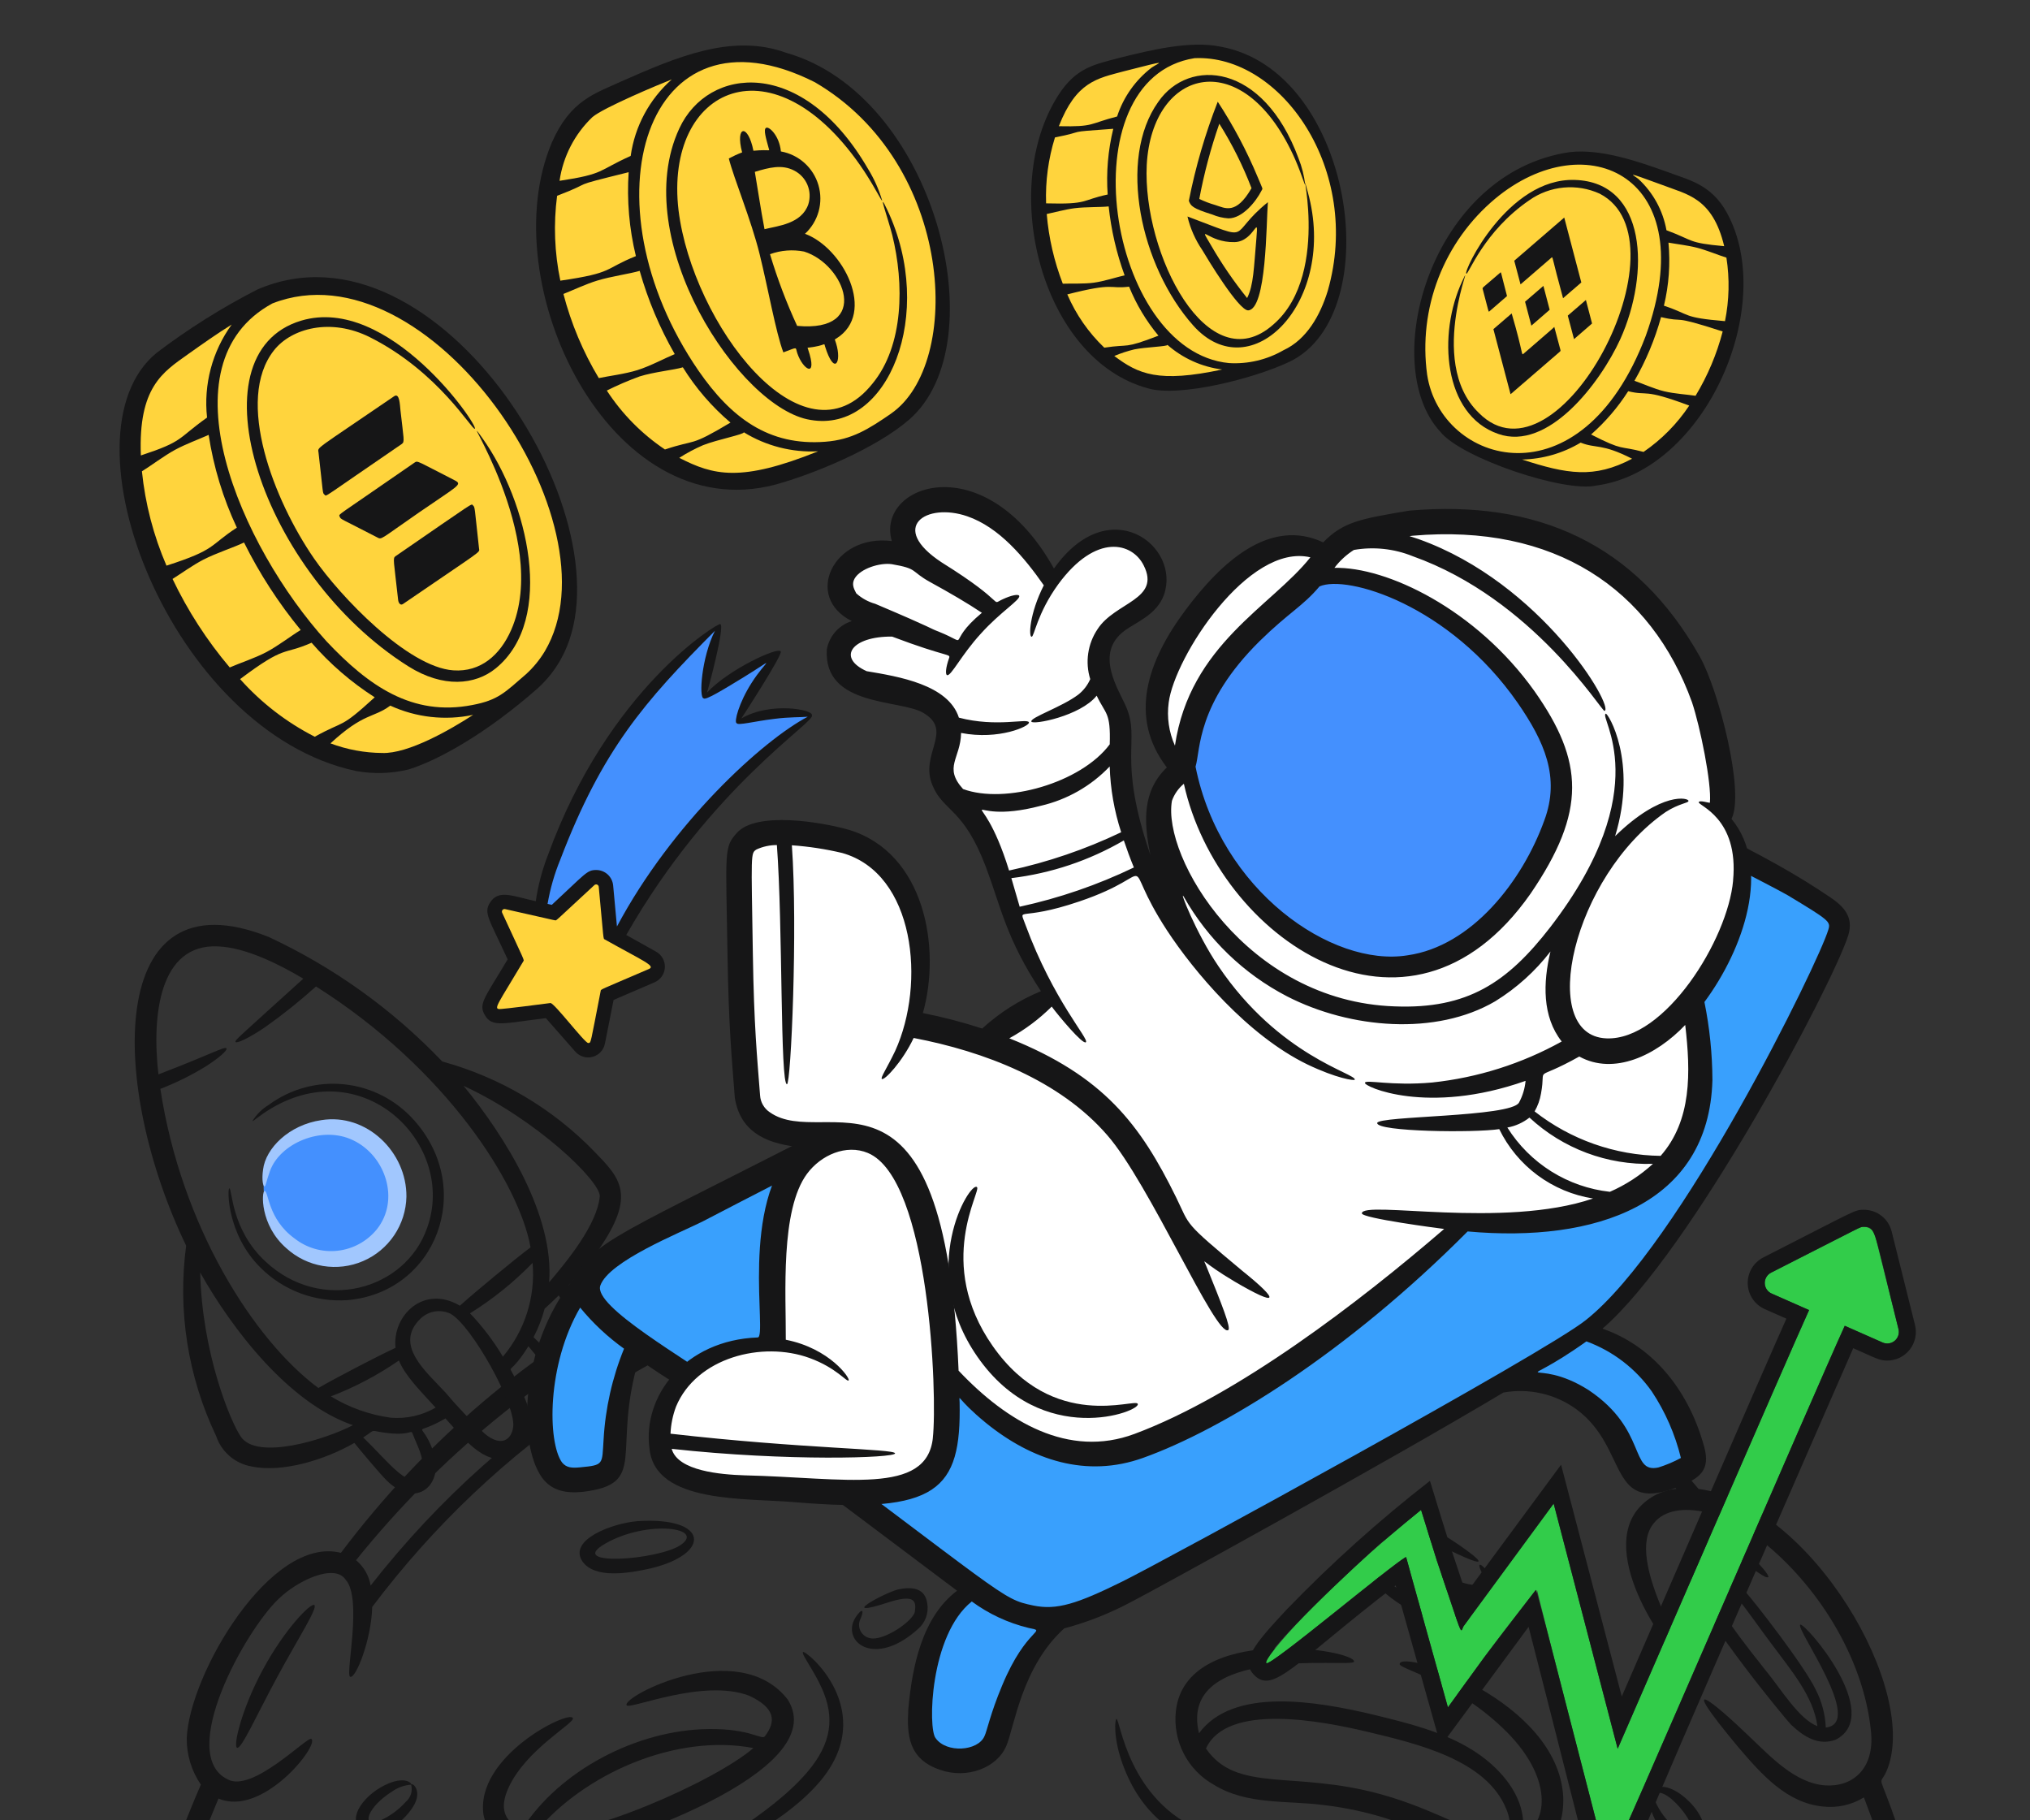 <svg width="174" height="156" viewBox="0 0 174 156" fill="none" xmlns="http://www.w3.org/2000/svg">
<rect x="0" y="0" width="174" height="156" fill="#333333" stroke="none"/>
<g clip-path="url(#clip0_17_481)">
<path d="M154.307 139.24C153.881 139.577 159.871 147.701 156.496 148.048C156.447 146.911 156.15 145.799 155.626 144.789C154.66 142.778 150.493 137.387 149.498 136.285C148.619 135.214 147.423 134.449 146.082 134.098C146.662 130.827 151.215 135.646 151.575 135.142C151.728 134.913 148.559 131.207 146.414 131.994C145.196 132.416 144.413 134.055 145.085 135.945C146.16 138.981 153.082 147.373 153.524 147.811C154.666 148.882 155.881 149.619 157.343 149.094C161.568 146.93 154.644 138.969 154.307 139.24ZM151.436 143.276C150.131 141.608 146.245 136.873 146.05 134.758C148.26 135.488 149.657 138.005 151.925 140.989C153.491 143.112 155.444 145.37 155.778 147.933C154.228 147.357 152.656 144.768 151.441 143.276H151.436Z" fill="#161617"/>
<path d="M133.991 153.982C133.532 145.717 120.138 141.331 119.971 142.596C119.866 143.037 124.765 144.042 129.178 148.454C133.387 152.722 132.444 156.532 130.483 157.194C130.934 154.721 129.364 152.409 127.417 150.836C124.695 148.627 121.027 147.755 117.611 146.921C112.869 145.805 105.704 144.545 102.77 148.541C100.907 140.789 115.93 142.956 116.056 142.416C116.361 141.409 101.65 139.003 100.79 146.629C100.65 147.888 100.885 149.161 101.466 150.288C102.047 151.414 102.948 152.344 104.056 152.96C106.886 154.7 110.284 154.286 113.407 154.686C121.436 155.637 124.247 158.941 128.856 159.226C132.302 159.393 134.111 157.251 133.991 153.982ZM118.278 153.745C110.841 151.716 106.019 153.684 103.367 149.849C105.174 145.91 113.273 147.479 117.253 148.425C121.455 149.434 127.385 150.81 129.1 155.011C129.426 155.754 129.513 156.579 129.347 157.373C126.213 157.429 123.446 155.154 118.278 153.745V153.745Z" fill="#161617"/>
<path d="M97.933 122.871C95.945 119.288 89.887 119.789 90.004 120.39C90.025 120.624 91.186 120.592 92.864 121.104C94.795 121.713 97.284 123.076 96.762 125.045C96.39 126.56 96.579 125.322 93.32 123.986C88.774 122.096 81.655 122.801 79.536 126.003C78.546 124.117 80.025 122.523 81.918 121.584C83.467 120.872 85.921 120.059 83.752 120.161C76.054 120.612 76.242 128.171 81.463 129.168C83.424 129.543 85.489 128.953 88.655 128.954C90.971 128.914 94.31 129.807 96.587 127.918C98.415 126.452 98.787 124.358 97.933 122.871ZM88.653 127.404C84.321 127.404 81.867 128.474 80.081 126.728C81.817 124.225 89.738 122.557 95.879 126.481C94.069 128.209 91.429 127.386 88.653 127.404Z" fill="#161617"/>
<path d="M23.755 143.734C21.953 147.071 20.7 149.905 20.321 149.785C19.973 149.673 20.669 146.537 22.535 143.075C24.402 139.612 26.659 137.318 26.945 137.553C27.251 137.808 25.558 140.398 23.755 143.734Z" fill="#161617"/>
<path d="M67.512 145.638C63.265 140.209 53.253 145.418 53.713 146.14C53.946 146.555 60.215 143.821 64.201 145.316C66.473 146.368 66.53 147.524 65.564 148.796C65.292 149.155 64.329 148.138 60.779 148.179C54.561 148.23 47.903 151.78 44.732 156.784C43.099 156.042 42.84 154.855 43.583 153.217C45.078 149.921 49.309 147.656 49.102 147.239C48.794 146.513 40.681 150.524 41.446 155.551C42.066 158.457 45.247 159.353 48.478 158.888C51.867 158.369 71.522 151.938 67.512 145.638ZM45.844 157.095C50.088 151.945 57.998 148.55 64.576 149.807C61.335 152.63 49.9 157.679 45.844 157.095Z" fill="#161617"/>
<path d="M119.475 133.704C118.116 132.295 118.423 130.895 119.609 130.636C121.33 130.551 123.031 131.03 124.455 131.999C125.934 132.956 128.949 135.147 124.034 132.755C121.241 131.395 119.506 131.84 119.784 131.829C119.784 131.829 119.778 131.817 119.79 131.886C119.736 133.436 128.25 137.762 127.043 134.852C126.485 133.681 127.014 134.095 127.445 134.596C128.408 135.715 127.373 138.615 121.308 134.992C120.637 134.655 120.019 134.221 119.475 133.704V133.704Z" fill="#161617"/>
<path d="M54.682 130.359C52.481 130.527 48.705 131.962 49.91 133.793C50.961 135.34 53.926 134.823 55.777 134.41C60.976 133.165 60.8 129.983 54.682 130.359ZM58.366 132.389C56.485 133.707 48.312 134.295 51.939 132.254C55.511 130.243 60.465 130.916 58.366 132.389Z" fill="#161617"/>
<path d="M78.686 139.605C75.311 142.658 72.616 141.084 73.073 139.194C73.247 138.466 74.303 137.341 73.787 138.672C73.696 138.832 73.644 139.012 73.635 139.196C73.627 139.38 73.662 139.564 73.739 139.732C73.815 139.9 73.931 140.047 74.075 140.162C74.22 140.276 74.39 140.355 74.57 140.391C75.727 140.663 78.257 138.938 78.416 138.124C78.521 137.299 78.527 136.549 76.103 137.335C71.749 138.747 75.582 136.605 76.974 136.213C78.242 135.952 79.29 136.116 79.477 137.402C79.548 137.807 79.512 138.222 79.374 138.609C79.235 138.995 78.998 139.339 78.686 139.605V139.605Z" fill="#161617"/>
<path d="M31.024 156.931C29.584 155.779 31.383 153.636 33.302 152.842C34.819 152.215 35.353 152.88 35.24 152.948C34.665 152.988 34.111 153.183 33.638 153.512C31.498 154.845 30.941 156.599 32.413 156.096C33.321 155.718 34.134 155.142 34.791 154.409C34.997 154.233 35.148 154.002 35.227 153.743C35.307 153.485 35.311 153.209 35.24 152.948C35.327 152.713 36.276 153.47 35.392 154.862C34.507 156.254 32.292 157.945 31.024 156.931Z" fill="#161617"/>
<path d="M145.963 157.671C145.788 157.964 145.512 158.182 145.187 158.284C144.862 158.386 144.51 158.365 144.2 158.224C142.142 157.448 140.973 154.513 141.545 153.855C141.758 153.563 141.733 153.984 141.818 154.239C142.22 155.213 142.861 156.069 143.683 156.729C144.988 157.811 145.701 157.265 144.423 155.448C143.992 154.839 142.902 153.585 142.12 153.637C141.881 153.651 141.753 153.8 141.685 153.761C141.63 153.753 141.598 153.458 141.988 153.245C143.396 152.484 146.892 155.758 145.963 157.671Z" fill="#161617"/>
<path d="M96.235 151.206C95.385 148.873 95.575 147.307 95.693 147.314C96.024 147.275 96.65 154.376 103.2 156.971C106.066 158.108 109.129 158.111 112.197 158.69C114.59 159.143 115.942 159.887 115.879 160.014C115.812 160.177 114.422 159.732 112.079 159.498C107.479 159.04 99.287 159.577 96.235 151.206Z" fill="#161617"/>
<path d="M82.316 132.456C77.435 131.911 74.852 128.75 75.171 128.503C75.461 128.242 77.372 130.831 82.438 131.402C86.295 131.837 90.442 131.061 90.499 131.489C90.545 131.836 85.825 132.849 82.316 132.456Z" fill="#161617"/>
<path d="M70.228 152.735C66.908 156.617 60.129 159.652 59.891 159.091C59.734 158.721 65.875 155.765 69.2 151.864C71.329 149.365 71.543 147.123 70.437 144.671C69.741 143.121 68.653 141.729 68.83 141.579C69.062 141.381 75.452 146.626 70.228 152.735Z" fill="#161617"/>
<path d="M121.136 138.126C118.333 136.727 116.646 134.427 116.892 134.211C117.139 133.996 118.893 135.813 121.61 137.177C124.327 138.541 126.837 138.802 126.823 139.116C126.808 139.483 123.945 139.53 121.136 138.126Z" fill="#161617"/>
<path d="M162.671 156.6C160.964 151.567 161.046 153.213 161.686 151.824C164.686 144.989 155.182 128.831 145.591 127.603C114.75 90.772 58.421 94.282 29.221 133.078C23.206 131.544 16.217 143.518 16.007 148.959C15.991 150.38 16.414 151.771 17.217 152.943C16.612 154.335 16.039 155.741 15.499 157.162C14.474 159.859 14.214 162.229 14.708 162.368C15.566 162.612 17.413 157.198 18.728 154.136C22.525 155.753 27.415 149.511 26.686 149.024C26.331 148.787 21.653 153.666 19.514 152.49C15.164 150.394 20.935 139.817 23.889 137.016C25.542 135.411 28.704 133.966 29.631 135.385C31.095 137.019 29.573 143.528 30.014 143.7C30.491 143.899 31.83 140.534 31.905 137.712C53.252 109.393 89.888 100.084 120.746 114.337C126.879 117.156 128.337 118.339 128.422 118.2C128.466 118.131 125.594 116.358 125.524 116.317C95.39 98.675 55.367 105.731 31.769 135.882C31.625 135.03 31.181 134.259 30.517 133.707C59.25 98.008 111.97 92.669 143.679 127.592C143.021 127.659 142.383 127.857 141.803 128.174C141.223 128.492 140.712 128.923 140.301 129.441C136.942 133.844 143.828 142.669 144.329 142.31C144.832 141.972 139.227 133.621 141.744 130.553C142.681 129.358 144.39 129.248 145.876 129.532C147.791 129.977 149.577 130.864 151.089 132.121C155.552 135.671 159.73 141.849 160.374 148.423C160.685 151.586 158.799 153.171 156.425 153.006C153.866 152.815 151.775 150.553 149.936 148.81C146.907 145.892 143.463 143.08 148.973 149.705C151.004 152.08 153.134 154.508 156.255 154.82C157.479 154.958 158.714 154.683 159.763 154.037C160.165 155.081 160.545 156.133 160.906 157.193C163.299 164.202 164.291 161.344 162.671 156.6Z" fill="#161617"/>
<path d="M22.637 100.956C22.477 102.379 22.801 103.814 23.558 105.029C24.315 106.243 25.46 107.167 26.808 107.649C27.723 107.981 28.709 108.061 29.665 107.879C30.621 107.698 31.51 107.262 32.239 106.618C32.968 105.973 33.509 105.145 33.807 104.218C34.105 103.292 34.147 102.303 33.93 101.355C32.717 95.637 23.816 94.663 22.637 100.956Z" fill="#4490FE"/>
<path d="M32.296 105.357C31.459 106.385 30.25 107.044 28.932 107.189C27.614 107.335 26.291 106.956 25.249 106.135C22.926 104.457 23.031 102.046 22.675 102.066C22.431 102.078 22.241 104.972 24.561 106.987C25.435 107.778 26.518 108.301 27.681 108.494C28.844 108.686 30.038 108.541 31.12 108.075C32.203 107.609 33.129 106.841 33.787 105.864C34.446 104.886 34.81 103.74 34.836 102.562C34.874 98.724 31.417 95.377 27.552 95.994C24.757 96.401 22.767 98.419 22.55 100.226C22.41 101.173 22.573 101.678 22.665 101.676C22.784 101.68 22.839 101.173 23.132 100.382C23.96 98 27.578 96.418 30.258 97.716C33.048 99.033 34.313 102.834 32.296 105.357Z" fill="#A1C7FE"/>
<path d="M29.809 111.419C37.378 110.744 40.75 101.919 35.517 96.031C33.984 94.288 31.854 93.182 29.546 92.931C27.238 92.681 24.92 93.304 23.049 94.678C22.474 95.024 21.99 95.501 21.636 96.07C21.695 96.131 22.185 95.622 23.251 94.989C31.267 90.219 39.15 98.136 36.615 105.217C34.746 110.606 27.514 112.554 22.772 108.126C19.775 105.363 19.914 101.821 19.655 101.842C19.482 101.842 19.434 105.751 22.303 108.612C23.278 109.593 24.454 110.352 25.749 110.836C27.045 111.32 28.43 111.519 29.809 111.419V111.419Z" fill="#161617"/>
<path d="M50.933 98.676C47.357 94.99 42.86 92.328 37.907 90.968C33.653 86.511 28.603 82.89 23.017 80.291C8.923 74.672 9.412 93.234 15.956 106.752C15.211 112.32 16.102 117.983 18.52 123.053C18.741 123.722 19.139 124.318 19.672 124.779C20.205 125.24 20.852 125.548 21.546 125.671C24.225 126.246 27.91 125.077 30.373 123.658C30.895 124.31 32.561 126.298 33.133 126.864C35.756 129.465 38.102 127.113 37.15 124.428C36.106 121.47 35.272 123.262 38.18 121.557C39.693 123.215 41.47 125.584 43.568 124.928C44.097 124.746 44.56 124.412 44.901 123.968C45.241 123.523 45.443 122.989 45.482 122.431C45.631 120.914 44.804 119.299 43.953 117.723C43.545 116.964 43.746 117.854 45.292 115.374C47.042 117.5 47.835 118.537 49.088 118.801C49.619 118.892 50.164 118.77 50.606 118.462C51.047 118.154 51.35 117.684 51.448 117.155C51.79 115.742 50.908 114.1 50.056 112.631C48.046 109.186 47.962 111.694 51.264 107.165C54.616 102.37 53.128 100.943 50.933 98.676ZM13.746 93.315C15.084 92.8 16.372 92.165 17.596 91.417C18.843 90.627 19.509 89.989 19.416 89.851C19.278 89.635 18.17 90.321 13.58 92.074C12.999 87.052 13.643 80.86 18.69 81.106C21.084 81.204 23.938 82.648 25.998 83.871C20.304 89.034 20.103 89.155 20.193 89.298C20.284 89.44 21.297 89.002 22.756 88.004C24.266 86.935 25.712 85.778 27.086 84.539C38.284 91.625 44.512 101.492 45.475 106.898C44.083 107.949 40.752 110.693 39.419 111.899C36.307 110.058 33.603 112.761 33.903 115.507C32.325 116.243 28.821 118.066 27.291 118.952C21.724 114.827 15.521 105.033 13.746 93.315ZM20.652 123.137C19.728 121.803 17.319 115.904 17.161 109.059C19.904 113.931 24.766 120.257 30.253 122.139C27.84 123.388 22.057 125.166 20.652 123.137ZM35.559 123.346C35.912 124.172 36.465 125.322 36.127 126.151C35.332 128.104 33.319 125.276 31.129 123.193C32.38 122.383 31.497 122.629 33.347 122.827C35.739 123.067 35.061 122.169 35.559 123.346V123.346ZM33.49 121.497C31.673 121.248 29.927 120.626 28.362 119.67C30.42 118.88 32.377 117.848 34.191 116.595C34.728 117.888 35.908 119.069 37.338 120.634C36.174 121.308 34.831 121.609 33.49 121.497V121.497ZM43.991 122.254C43.855 123.444 42.907 124.018 41.538 122.857C40.344 121.751 39.22 120.573 38.172 119.327C36.543 117.561 33.706 115.249 36.057 112.995C36.392 112.675 36.817 112.465 37.274 112.392C37.732 112.32 38.2 112.388 38.618 112.588C40.444 113.611 44.203 120.382 43.991 122.254V122.254ZM40.287 112.552C42.244 111.335 44.044 109.883 45.65 108.23C45.776 109.67 45.617 111.122 45.18 112.501C44.743 113.88 44.038 115.159 43.106 116.264C42.307 114.926 41.361 113.681 40.287 112.552V112.552ZM49.954 115.02C50.767 116.944 49.982 117.762 49.289 117.641C48.454 117.514 47.772 116.552 45.733 114.596C46.139 113.822 46.457 113.005 46.681 112.16C47.063 111.812 47.47 111.43 47.891 111.018C48.682 112.296 49.372 113.634 49.954 115.02V115.02ZM47.067 109.894C47.52 104.161 43.315 97.422 39.734 93.056C46.011 95.954 51.392 101.174 51.413 102.503C51.197 104.914 48.657 108.025 47.067 109.894Z" fill="#161617"/>
<path d="M112.593 59.196C115.139 56.276 115.127 56.788 117.307 57.707C125.261 61.061 151.738 74.624 151.825 74.672C156.495 77.361 158.578 77.623 156.552 82.407C154.464 87.342 148.844 98.287 145.532 102.379C143.99 104.119 142.631 106.014 141.479 108.034C139.698 111.411 134.955 113.781 136.401 114.4C142.361 116.943 143.715 119.489 145.305 124.829C145.388 125.106 145.361 125.223 145.073 125.389C144.039 125.987 141.593 127.211 140.582 126.566C139.745 126.031 139.506 124.14 137.856 121.846C136.895 120.602 135.618 119.637 134.158 119.054C132.698 118.471 131.108 118.289 129.554 118.529C126.683 119.169 128.033 119.162 99.974 134.594C92.182 138.88 90.23 138.003 88.077 142.357C86.368 145.813 86.314 149.791 83.826 150.703C82.817 151.073 80.542 150.895 79.65 149.977C78.126 148.411 79.576 142.895 80.208 140.799C80.909 138.474 80.377 139.127 82.608 137.114C84.337 135.553 82.133 134.378 55.644 115.742C55.253 115.535 54.808 115.453 54.369 115.509C51.207 122.433 55.566 127.238 49.111 126.61C47.868 126.49 47.529 126.234 47.11 125.305C44.07 118.532 47.136 110.053 54.766 105.991C58.594 103.954 49.865 108.888 87.315 89.456C97.216 84.325 100.094 73.525 112.593 59.196Z" fill="#39A0FD"/>
<path d="M155.889 76.244C149.754 72.236 141.989 69.15 135.319 65.352C130.172 62.331 124.478 60.064 119.063 57.187C113.664 54.316 113.633 55.831 98.819 76.501C90.98 87.474 89.24 87.05 75.242 94.432C54.909 105.009 50.995 106.132 49.59 109.098C44.648 114.712 44.252 123.515 46.458 126.633C47.306 127.779 48.523 127.992 49.947 127.851C55.646 127.173 52.399 124.453 54.751 116.49C61.069 120.893 53.268 114.663 82.034 136.326C79.057 138.565 78.177 142.801 77.853 146.504C77.728 148.662 77.853 150.76 80.585 151.676C82.888 152.48 85.445 151.51 86.249 149.64C86.939 148.035 87.567 142.854 91.218 139.553C93.245 139.013 95.201 138.236 97.047 137.239C98.484 136.517 118.819 125.35 128.863 119.341C129.946 119.146 131.057 119.171 132.129 119.415C133.202 119.659 134.215 120.118 135.106 120.763C139.701 124.13 137.716 130.027 144.184 127.288C145.803 126.603 146.563 125.896 146.097 124.078C144.867 119.479 141.948 115.465 137.357 113.866C144.983 107.281 157.093 84.358 158.417 80.17C159.09 78.004 157.187 77.143 155.889 76.244ZM51.736 123.375C51.593 125.506 51.787 125.556 49.734 125.75C49.061 125.812 48.558 125.812 48.169 125.326C46.928 123.573 46.864 116.965 49.728 112.062C50.822 113.396 52.086 114.579 53.489 115.582C52.477 118.065 51.885 120.698 51.736 123.375V123.375ZM85.895 144.453C84.875 146.883 84.596 148.368 84.385 148.785C83.83 150.081 81.114 150.264 80.198 148.959C79.528 148.181 79.688 140.119 83.296 137.246C84.754 138.317 86.41 139.088 88.168 139.514C89.842 139.848 88.006 139.374 85.895 144.453ZM141.589 119.256C142.741 120.995 143.582 122.921 144.077 124.947C143.467 125.277 142.826 125.549 142.163 125.758C139.68 126.32 141.22 122.527 136.191 119.146C131.335 116.037 129.508 119.564 135.979 114.956C138.243 115.785 140.2 117.286 141.589 119.256V119.256ZM156.718 79.662C155.89 82.488 144.032 106.731 135.925 113.133C132.445 115.934 99.999 133.657 96.191 135.54C92.321 137.45 90.579 138.009 88.577 137.594C85.706 136.999 86.493 136.95 62.55 119.171C58.71 116.394 50.85 111.974 51.455 110.175C52.182 108.087 58.255 105.668 60.228 104.678C96.493 85.799 91.578 90.71 106.164 69.617C107.606 67.541 114.296 57.791 116.266 58.145C117.249 58.319 150.949 75.391 153.218 76.715C156.795 78.871 156.923 78.98 156.718 79.662V79.662Z" fill="#161617"/>
<path d="M147.521 69.52C147.576 65.757 146.86 62.023 145.417 58.546C143.975 55.07 141.836 51.926 139.134 49.307C129.858 40.097 115.252 46.018 115.252 46.018L113.87 47.662C113.87 47.662 113.014 46.018 109.396 46.808C105.778 47.598 100.205 56.052 99.543 58.654C98.622 62.272 101.238 65.689 101.238 65.689C101.238 65.689 100.947 65.58 99.514 68.206C98.081 70.833 100.44 78.446 100.44 78.446C100.44 78.446 96.263 71.968 96.2 67.191C96.182 65.768 96.076 61.014 94.97 60.126C94.72 59.697 93.337 58.76 93.985 55.707C94.589 52.749 97.349 52.658 98.452 51.115C98.841 50.477 98.984 49.719 98.856 48.983C98.728 48.247 98.337 47.582 97.756 47.113C93.667 44.005 90.166 50.071 89.981 49.806C88.847 48.076 87.461 46.525 85.871 45.203C82.095 42.363 78.818 43.155 78.013 44.627C77.41 45.7 78.254 46.796 78.903 47.854C75.285 47.388 71.39 48.302 72.799 51.073C73.239 51.943 74.476 52.068 77.357 53.4C74.773 53.998 72.05 54.399 72.365 56.34C72.868 59.018 76.571 57.748 79.928 59.783C80.557 60.081 81.073 60.574 81.398 61.189C81.724 61.804 81.841 62.508 81.734 63.195C81.371 65.596 80.551 66.746 82.703 69.433C84.417 71.519 85.604 73.987 86.165 76.628C86.524 79.135 90.196 85.315 90.196 85.315L84.553 89.465L78.724 87.937C78.724 87.937 79.996 81.163 78.207 77.769C76.419 74.376 74.959 72.44 70.251 71.746C65.542 71.053 63.389 71.381 63.425 74.922C63.462 78.463 64.082 91.493 64.155 93.975C64.228 96.457 67.878 97.296 69.338 97.368C75.679 97.685 67.56 96.275 67.377 102.127C67.244 106.396 66.724 114.791 66.724 114.791C64.223 114.862 61.805 115.709 59.807 117.215C56.479 119.732 56.053 124.041 57.719 125.833C59.385 127.626 73.379 127.834 73.379 127.834C73.379 127.834 78.413 128.261 79.821 126.213C81.23 124.165 81.186 117.766 81.186 117.766C81.186 117.766 86.732 123.483 91.126 124.421C95.52 125.36 103.327 121.606 106.953 119.43C110.579 117.254 125.297 104.499 125.297 104.499C125.297 104.499 134.47 105.224 138.82 103.048C143.171 100.872 145.86 96.436 145.817 92.725C145.792 90.49 145.563 88.262 145.134 86.069C150.649 79.716 149.667 71.079 147.521 69.52Z" fill="white"/>
<path d="M109.431 52.374C107.639 53.762 105.946 55.274 104.365 56.898C102.856 58.706 101.917 60.922 101.667 63.263C101.417 65.605 101.867 67.969 102.96 70.055C103.405 70.868 103.605 71.914 104.129 72.679C107.327 77.336 111.245 81.736 116.831 82.597C121.112 83.256 126.238 81.908 128.965 78.544C129.812 77.5 130.357 76.482 131.241 75.468C134.606 71.604 135.341 65.677 130.248 58.384C128.649 56.338 126.793 54.507 124.726 52.935C120.463 49.298 113.444 49.02 112.273 49.466C110.838 50.002 110.6 51.389 109.431 52.374Z" fill="#4490FE"/>
<path d="M85.094 115.362C90.295 122.784 97.361 119.775 97.518 120.31C97.876 120.925 89.326 124.246 83.781 116.277C78.526 108.725 83.155 101.212 83.735 101.732C84.184 101.992 80.083 108.216 85.094 115.362Z" fill="#161617"/>
<path d="M148.414 70.177C149.567 67.919 147.326 59.164 145.7 56.274C140.244 46.573 131.718 42.804 120.8 43.761C116.649 44.457 115.136 44.709 113.417 46.481C108.827 44.327 104.651 48.212 101.608 52.291C98.357 56.641 96.696 61.445 100.015 65.769C97.92 67.784 98.007 70.386 98.609 73.282C95.721 64.85 97.79 63.499 96.521 60.564C95.912 59.129 93.759 56.014 96.374 54.066C97.371 53.313 99.144 52.705 99.775 50.962C101.221 46.751 95.056 42.065 90.339 48.725C84.418 38.111 75.027 41.528 76.441 46.369C71.402 45.736 68.865 51.169 73.014 53.227C72.471 53.397 71.984 53.712 71.607 54.138C71.23 54.564 70.975 55.085 70.872 55.644C70.555 60.611 77.18 59.916 79.137 61.092C81.796 62.638 78.757 64.631 79.943 67.34C80.867 69.554 82.595 69.242 84.512 74.32C85.81 77.776 86.226 80.396 89.221 84.945C87.369 85.709 85.665 86.792 84.187 88.145C82.52 87.604 80.823 87.16 79.104 86.817C80.695 81.183 79.232 73.071 72.762 71.114C70.399 70.439 64.832 69.514 63.164 71.375C62.033 72.638 62.216 72.854 62.358 81.829C62.456 88.01 62.725 90.697 62.987 94.096C63.435 96.858 65.448 97.939 68.236 98.272C63.314 103.136 65.811 114.593 64.949 114.619C58.721 114.849 55.055 119.62 55.671 124.152C56.162 128.915 63.982 128.355 68.286 128.751C80.336 129.736 82.408 127.747 82.252 120.171C82.236 119.393 81.95 119.845 84.5 121.937C88.467 125.156 93.129 126.675 97.966 124.944C104.752 122.517 115.386 116 125.797 105.534C136.741 106.522 146.481 103.245 146.779 92.571C146.77 90.32 146.541 88.077 146.094 85.872C149.454 81.339 151.874 74.37 148.414 70.177ZM113.1 50.256C115.449 49.223 124.255 51.837 130.094 60.247C132.356 63.522 133.754 66.598 132.37 70.308C130.487 75.534 126.144 81.096 120.637 81.871C114.17 82.915 104.601 76.333 102.475 65.702C102.91 64.273 102.546 60.314 107.965 54.947C110.49 52.472 111.659 51.969 113.1 50.256ZM100.175 60.204C100.674 56.312 107.012 46.506 112.319 47.763C108.991 51.959 101.986 55.24 100.709 63.903C100.189 62.744 100.004 61.463 100.175 60.204V60.204ZM73.254 49.58C73.757 48.717 75.429 48.207 76.434 48.349C78.725 48.743 78.005 48.925 79.7 49.869C81.449 50.826 82.933 51.696 84.162 52.517C80.896 55.232 83.401 55.318 80.449 54.127C79.557 53.788 80.377 54.017 75.024 51.748C74.418 51.579 73.859 51.27 73.392 50.848C73.135 50.368 73.006 50.025 73.254 49.58ZM82.548 67.62C80.847 65.742 82.34 65.016 82.379 62.813C85.617 63.45 88.3 62.225 88.194 61.907C88.075 61.526 85.456 62.356 82.191 61.503C81.279 58.668 77.017 57.979 74.287 57.521C71.715 56.363 72.987 54.527 76.462 54.555C81.229 56.358 81.492 56.005 81.35 56.4C81.05 57.239 81.024 57.802 81.176 57.858C81.514 57.978 82.407 56.111 84.085 54.291C85.738 52.448 87.51 51.382 87.359 51.057C87.29 50.909 86.731 50.987 85.924 51.367C84.82 51.881 86.498 51.801 80.718 48.2C76.107 45.172 79.403 43.037 82.904 44.244C85.649 45.186 87.811 47.787 89.469 50.16C88.231 52.611 88.164 54.574 88.425 54.568C88.643 54.585 88.887 52.583 90.704 50.075C93.968 45.629 97.076 46.508 98.037 48.468C99.506 51.39 95.581 51.6 94.082 53.909C93.662 54.531 93.386 55.24 93.277 55.983C93.167 56.726 93.226 57.485 93.449 58.202C93.222 58.722 92.87 59.178 92.424 59.529C91.005 60.601 88.288 61.488 88.401 61.837C88.501 62.153 92.605 61.371 94.001 59.619C94.771 61.247 95.208 61.003 95.12 63.789C92.655 67.103 86.142 68.948 82.548 67.62ZM89.214 69.055C91.468 68.532 93.521 67.361 95.117 65.685C95.175 67.602 95.507 69.5 96.101 71.323C93.037 72.789 89.812 73.89 86.492 74.603C83.901 66.223 81.961 70.975 89.214 69.055ZM86.691 75.255C90.09 74.847 93.37 73.747 96.328 72.024C96.572 72.754 96.879 73.59 97.19 74.342C94.07 75.843 90.784 76.972 87.401 77.706C87.168 76.93 86.942 76.109 86.688 75.255H86.691ZM79.96 123.225C79.438 128.195 72.434 126.637 63.778 126.434C61.802 126.367 58.098 126.073 57.573 124.165C67.481 125.255 76.726 124.952 76.722 124.554C76.719 124.157 68.787 124.165 57.471 122.867C57.506 122.073 57.666 121.29 57.945 120.547C59.695 116.349 65.319 114.9 69.386 116.38C71.694 117.22 72.58 118.463 72.739 118.303C72.913 118.156 71.143 115.56 67.354 114.816C67.376 110.948 66.863 103.706 69.177 100.589C70.373 98.979 72.532 98.033 74.391 98.81C79.702 101.032 80.357 119.67 79.957 123.225H79.96ZM116.732 103.982C116.704 104.398 123.329 105.266 123.786 105.321C116.559 111.547 106.102 119.589 97.243 122.886C91.588 124.993 86.303 121.853 82.165 117.465C80.947 88.785 70.751 98.697 65.983 95.32C65.744 95.162 65.545 94.951 65.401 94.703C65.256 94.456 65.171 94.179 65.151 93.893C64.89 90.515 64.629 87.958 64.531 81.785C64.393 73.029 64.33 73.139 64.843 72.798C65.391 72.548 65.987 72.419 66.59 72.421C67.107 79.336 66.861 92.932 67.455 92.918C67.796 92.91 68.386 79.545 67.874 72.441C69.326 72.543 70.767 72.763 72.183 73.099C78.426 74.858 79.373 84.267 76.73 90.064C76.01 91.573 75.456 92.354 75.585 92.464C75.79 92.638 77.357 90.985 78.313 88.954C84.358 90.109 90.841 92.578 94.914 97.291C98.499 101.389 104.223 114.604 105.275 113.989C105.546 113.834 104.723 111.774 103.372 108.443C103.083 107.73 102.958 108.128 105.833 109.835C109.636 112.065 109.733 111.517 106.48 108.907C101.347 104.626 102.043 105.132 100.81 102.613C97.734 96.362 94.605 92.215 86.511 88.982C87.845 88.252 89.069 87.337 90.147 86.264C90.783 87.123 92.82 89.55 93.074 89.32C93.386 89.049 90.308 85.795 87.895 79.253C87.319 77.623 87.276 79.033 92.52 77.252C99.844 74.772 95.709 73.109 100.033 79.742C102.328 83.237 106.899 88.716 112.068 91.226C114.565 92.419 116.096 92.636 116.122 92.531C116.296 92.009 109.659 90.543 104.439 82.807C102.5 79.946 101.017 76.108 101.469 76.852C103.528 80.496 106.603 83.462 110.318 85.387C115.739 88.171 123.087 88.785 128.161 85.81C129.985 84.685 131.59 83.239 132.897 81.542C132.255 84.204 132.18 87.123 133.861 89.257C130.434 91.161 126.658 92.356 122.759 92.77C119.256 93.086 117.071 92.492 116.995 92.794C116.856 93.1 122.325 95.612 130.764 92.629C130.704 93.28 130.513 93.913 130.202 94.488C129.537 95.749 118.065 95.619 118.045 96.244C118.022 96.997 126.392 97.092 128.507 96.766C129.269 98.331 130.398 99.689 131.798 100.724C133.198 101.759 134.827 102.441 136.547 102.711C128.86 105.333 116.803 102.844 116.729 103.982H116.732ZM137.994 102.138C136.208 101.941 134.49 101.344 132.967 100.39C131.445 99.436 130.158 98.15 129.202 96.629C129.894 96.505 130.545 96.212 131.097 95.776C133.966 98.439 137.769 99.864 141.681 99.741C140.59 100.736 139.344 101.546 137.991 102.138H137.994ZM142.344 99.058C138.422 99.006 134.626 97.667 131.538 95.248C131.812 94.772 131.998 94.25 132.088 93.708C132.564 91.142 131.28 92.83 135.367 90.544C138.332 92.173 141.943 90.469 144.448 87.839C144.923 91.92 145.013 96.017 142.34 99.058H142.344ZM148.552 75.469C148.1 80.515 142.705 89.198 137.685 88.988C131.707 88.738 134.824 75.076 142.777 69.587C143.919 68.852 144.731 68.823 144.725 68.644C144.786 68.379 142.434 67.765 138.439 71.657C140.393 65.24 137.81 61.085 137.641 61.164C136.977 61.415 142.104 67.495 132.873 79.47C129.213 84.195 125.8 86.491 119.549 86.247C106.811 85.82 99.6 73.431 100.453 68.626C100.656 68.058 101.009 67.554 101.475 67.169C104.374 80.328 120.653 91.636 131.187 76.592C136.013 69.519 135.757 65.24 131.529 59.236C126.515 52.195 118.844 48.558 114.378 48.666C114.839 48.059 115.403 47.539 116.046 47.13C117.743 46.834 119.49 47.02 121.087 47.666C131.399 51.332 137.321 61.025 137.53 60.926C138.415 60.648 132.16 49.969 121.596 46.202C120.677 45.882 120.695 45.977 121.08 45.912C133.246 44.851 141.526 50.46 145.029 60.185C145.731 62.285 146.723 67.15 146.562 68.786C146.562 68.848 145.654 68.539 145.609 68.746C145.518 69.039 149.068 70.068 148.548 75.469H148.552Z" fill="#161617"/>
<path d="M61.519 53.753C60.38 59.31 60.382 59.211 60.401 59.299C60.575 60.169 63.241 56.847 66.263 56.515C64.984 58.112 63.992 59.918 63.331 61.854L67.42 61.059C68.581 60.833 69.653 61.172 69.281 61.606C67.317 63.088 65.457 64.701 63.713 66.434C56.478 73.519 56.753 74.777 55.601 76.379C55.013 77.059 54.463 77.77 53.954 78.511C53.209 79.838 52.991 81.921 51.263 81.254C49.673 80.639 46.495 80.139 46.38 77.982C46.213 74.834 51.274 61.944 61.519 53.753Z" fill="#4490FE"/>
<path d="M42.562 78.515C41.528 76.247 46.533 78.039 46.98 78.043C48.372 78.051 48.724 76.368 51.028 75.317C52.263 74.753 52.053 79.365 52.513 80.026C52.673 80.221 52.874 80.379 53.101 80.489C54.106 81.074 55.064 81.739 55.965 82.476C56.514 82.926 56.347 83.303 55.731 83.629C53.228 84.95 52.213 85.081 52.005 85.317C51.89 85.449 51.946 85.347 50.794 89.746C50.492 90.901 48.416 88.221 47.559 87.248C47.408 87.013 47.186 86.832 46.926 86.732C46.665 86.632 46.379 86.619 46.11 86.694C45.543 86.749 42.271 87.07 41.909 86.629C41.282 85.867 44.093 82.907 44.138 82.093C44.185 81.311 42.562 79.257 42.562 78.515Z" fill="#FFD43D"/>
<path d="M69.588 61.299C69.756 60.82 66.053 60.107 63.544 61.572C63.605 61.486 67.151 56.022 66.918 55.831C66.727 55.387 62.431 57.381 60.599 59.359C60.724 58.993 62.165 53.617 61.739 53.483C61.619 53.324 52.169 58.969 46.966 73.284C46.47 74.557 46.12 75.883 45.922 77.236C43.894 76.779 42.728 76.217 42.007 77.345C41.435 78.239 41.892 78.702 43.513 82.217C41.544 85.532 40.997 86.008 41.546 86.976C42.185 88.099 43.145 87.686 46.79 87.256L49.313 90.127C49.493 90.331 49.727 90.481 49.989 90.56C50.25 90.639 50.528 90.643 50.792 90.572C51.056 90.501 51.294 90.358 51.481 90.159C51.668 89.96 51.795 89.712 51.849 89.445L52.593 85.695L56.105 84.183C56.356 84.075 56.572 83.899 56.728 83.674C56.884 83.45 56.974 83.187 56.988 82.914C57.002 82.641 56.94 82.37 56.808 82.131C56.676 81.892 56.48 81.694 56.241 81.561L53.679 80.127C60.968 67.364 70.016 61.805 69.588 61.299ZM55.619 83.044C51.296 84.905 51.518 84.765 51.486 84.93C50.592 89.481 50.678 89.385 50.416 89.385C50.112 89.385 47.494 85.919 47.178 85.96C43.384 86.456 42.915 86.475 42.822 86.475C42.26 86.475 42.747 85.942 44.856 82.386C44.943 82.24 45.012 82.495 43.042 78.222C43.024 78.184 43.017 78.141 43.022 78.1C43.027 78.058 43.043 78.019 43.07 77.986C43.096 77.954 43.131 77.929 43.171 77.915C43.21 77.901 43.253 77.899 43.294 77.909C46.553 78.633 47.506 78.873 47.594 78.873C47.722 78.873 47.5 79.039 50.946 75.854C50.976 75.825 51.014 75.806 51.056 75.798C51.097 75.79 51.139 75.794 51.178 75.809C51.218 75.824 51.252 75.85 51.277 75.883C51.302 75.916 51.318 75.956 51.321 75.998C51.764 80.696 51.691 80.43 51.838 80.511C55.123 82.353 56.237 82.779 55.619 83.044ZM52.881 79.401L52.556 75.886C52.523 75.522 52.355 75.184 52.085 74.938C51.815 74.693 51.462 74.557 51.097 74.559C50.297 74.559 50.169 74.888 47.297 77.545L46.935 77.463C47.158 76.163 47.523 74.892 48.024 73.672C51.626 64.239 55.245 60.128 61.28 54.059C60.125 56.346 59.888 59.824 60.312 59.847C60.462 60.041 61.936 59.139 63.741 58.039C66.717 56.207 65.698 56.515 64.424 58.522C63.318 60.248 62.91 61.894 63.136 61.969C63.229 62.205 64.636 61.814 66.372 61.607C67.617 61.441 68.7 61.477 69.236 61.423C65.35 63.467 57.599 70.546 52.881 79.401Z" fill="#161617"/>
<path d="M147.578 18.517C146.345 16.342 144.968 16.026 142.769 15.24C139.258 13.985 136.449 13.056 133.334 13.79C123.632 16.077 118.688 30.429 123.684 36.485C125.579 38.784 133.135 41.191 135.803 41.191C144.813 41.191 152.048 26.577 147.578 18.517Z" fill="#FFD43D"/>
<path d="M148.034 18.262C146.667 15.739 144.63 15.399 142.946 14.744C140.423 13.843 137.248 12.736 134.572 13.034C122.601 14.755 118.098 31.24 123.453 36.998C125.225 39.243 134.1 42.246 136.836 41.609C146.203 40.345 152.35 26.172 148.034 18.262ZM143.011 20.793C143.707 20.92 144.676 21.028 145.447 21.228C146.292 21.445 147.296 21.868 147.979 22.081C148.261 23.888 148.22 25.731 147.856 27.523C144.13 27.207 144.99 26.984 142.622 26.199C143.048 24.431 143.18 22.604 143.011 20.793V20.793ZM147.788 21.098C144.618 20.811 145.225 20.615 142.84 19.732C142.539 18.043 141.693 16.498 140.432 15.335C139.974 14.966 139.04 14.589 142.537 15.871C144.563 16.663 146.786 16.913 147.788 21.096V21.098ZM122.327 32.112C121.943 29.311 122.275 26.459 123.293 23.823C124.311 21.186 125.981 18.85 128.148 17.035C135.978 10.51 145.997 15.105 141.062 28.788C135.514 43.431 123.492 39.814 122.327 32.11V32.112ZM130.458 39.381C132.231 39.343 133.964 38.844 135.485 37.932C136.79 38.461 137.274 37.972 139.894 39.314C136.632 41.036 134.317 40.629 130.458 39.379V39.381ZM140.876 38.73C138.729 38.158 139.242 38.699 136.377 37.237C137.606 36.156 138.677 34.907 139.559 33.527C141.324 33.962 140.739 33.245 144.793 34.758C143.754 36.321 142.424 37.668 140.876 38.728V38.73ZM145.335 33.918C144.639 33.811 143.519 33.744 142.653 33.536C141.788 33.328 140.762 32.861 140.095 32.635C141.082 30.918 141.848 29.084 142.376 27.175C144.572 27.697 143 26.893 147.658 28.407C147.154 30.346 146.372 32.202 145.335 33.916V33.918Z" fill="#161617"/>
<path d="M128.419 37.186C132.69 38.696 137.151 32.845 138.877 29.079C141.447 23.39 141.155 15.607 134.984 15.42C129.202 15.232 125.38 23.322 125.685 23.457C125.873 23.544 127.172 19.834 131.087 17.157C131.956 16.545 132.97 16.172 134.028 16.074C135.086 15.976 136.151 16.157 137.118 16.598C144.929 20.625 133.585 42.31 126.749 35.378C122.112 30.895 126.672 21.253 125.345 24.078C123.213 28.607 123.694 35.561 128.419 37.186Z" fill="#161617"/>
<path d="M129.572 26.86L128.006 28.208L129.475 33.783C129.643 33.646 128.973 34.218 133.695 30.145C133.723 30.127 133.744 30.099 133.753 30.067C133.763 30.035 133.761 30.001 133.747 29.971C133.58 29.353 133.24 28.065 133.225 28.019C132.929 28.293 133.689 27.634 130.606 30.3C130.381 30.494 130.62 30.441 129.572 26.86Z" fill="#161617"/>
<path d="M129.793 22.344L130.331 24.372C130.399 24.314 132.179 22.777 132.988 22.076C133.108 21.972 133 21.996 133.976 25.556L135.542 24.208L134.078 18.645L129.793 22.344Z" fill="#161617"/>
<path d="M131.26 27.908L132.829 26.548L132.291 24.5L130.719 25.857L131.26 27.908Z" fill="#161617"/>
<path d="M136.461 27.723L135.934 25.708L134.382 27.049L134.916 29.064L136.461 27.723Z" fill="#161617"/>
<path d="M128.592 23.366C127.002 24.736 127.052 24.639 127.088 24.77C127.635 26.812 127.57 26.762 127.668 26.677C128.304 26.125 129.11 25.434 129.173 25.372C128.606 23.223 128.679 23.288 128.592 23.366Z" fill="#161617"/>
<path d="M111.099 30.026C118.598 24.659 114.423 4.35 102.787 4.35C99.802 4.578 96.852 5.146 93.996 6.042C86.534 8.895 86.823 29.111 98.159 32.664C101.181 33.616 108.727 31.72 111.099 30.026Z" fill="#FFD43D"/>
<path d="M104.592 3.995C102.023 3.46 98.598 4.301 96.017 4.941C93.799 5.535 92.231 5.769 90.685 8.202C85.606 16.188 89.252 30.784 98.382 33.277C101.09 34.081 107.558 32.422 110.535 30.998C119.03 26.933 115.987 6.009 104.592 3.995ZM96.309 6.115C100.457 5.051 99.354 5.355 98.719 5.789C97.329 6.856 96.294 8.318 95.751 9.984C93.356 10.593 93.863 10.882 90.758 10.816C92.247 7 94.029 6.725 96.309 6.115ZM90.423 11.779C93.385 11.194 91.006 11.354 95.423 11.037C94.973 12.879 94.811 14.779 94.944 16.67C92.647 17.156 93.349 17.53 89.665 17.428C89.6 15.516 89.857 13.606 90.425 11.779H90.423ZM89.717 18.342C90.407 18.198 91.322 17.945 92.094 17.846C93.075 17.721 94.34 17.771 95.029 17.689C95.241 19.707 95.699 21.691 96.395 23.596C95.716 23.748 94.638 24.108 93.748 24.227C92.887 24.343 91.796 24.286 91.097 24.314C90.355 22.399 89.891 20.388 89.72 18.342H89.717ZM91.483 25.23C95.618 24.173 94.982 24.788 96.78 24.567C97.395 26.089 98.244 27.506 99.296 28.767C96.246 29.943 96.903 29.45 94.654 29.796C93.3 28.503 92.222 26.95 91.483 25.23V25.23ZM95.506 30.508C96.063 30.274 96.639 30.085 97.226 29.943C98.198 29.744 100.104 29.695 100.065 29.554C101.383 30.71 103.017 31.446 104.757 31.666C99.291 32.839 97.572 32.059 95.506 30.504V30.508ZM113.814 24.905C113.169 27.013 112.002 29.1 110.009 30.016C108.597 30.83 106.977 31.213 105.35 31.116C94.902 30.137 91.355 6.736 102.383 4.986C109.794 4.638 116.769 14.562 113.814 24.901V24.905Z" fill="#161617"/>
<path d="M112.107 16.499C111.016 12.565 114.344 23.33 109.144 27.809C103.547 32.789 97.921 21.747 98.292 14.138C98.743 5.774 106.644 3.71 111.024 13.682C111.607 15.037 111.807 15.838 111.873 15.821C111.782 15.049 111.591 14.293 111.303 13.571C108.269 5.354 101.897 4.936 99.28 8.73C95.773 13.643 97.752 22.807 102.277 27.895C107.237 33.455 114.676 25.825 112.107 16.499Z" fill="#161617"/>
<path d="M103.912 18.385C104.352 18.572 104.82 18.683 105.297 18.714C106.491 18.714 107.646 17.289 108.126 16.345C108.252 16.099 108.279 16.334 107.793 15.155C106.854 12.909 105.711 10.754 104.378 8.717C103.302 11.468 102.473 14.309 101.901 17.208C102.063 17.65 102.214 17.856 103.912 18.385ZM104.512 10.602C105.611 12.349 106.536 14.2 107.273 16.128C105.937 18.446 105.011 17.836 104.165 17.57C103.695 17.436 103.236 17.262 102.796 17.048C103.206 14.859 103.78 12.705 104.512 10.602V10.602Z" fill="#161617"/>
<path d="M108.676 17.327C105.041 20.256 107.67 20.751 101.783 18.554C102.027 19.584 102.459 20.561 103.056 21.436C103.48 22.154 106.137 26.559 106.971 26.599C108.576 26.556 108.532 19.102 108.676 17.327ZM107.695 20.381C107.466 23.003 107.457 24.416 106.897 25.543C105.745 24.113 104.707 22.594 103.79 21.003C102.615 19.002 103.552 20.814 105.825 20.749C107.532 20.706 107.886 18.183 107.695 20.381Z" fill="#161617"/>
<path d="M77.367 35.789C86.108 28.237 77.895 4.422 63.556 4.422C59.351 4.422 51.387 8.38 50.919 8.66C47.537 10.671 46.481 15.504 46.473 19.394C46.434 32.599 56.647 42.926 64.467 41.475C68.683 40.683 75.051 37.787 77.367 35.789Z" fill="#FFD43D"/>
<path d="M67.378 4.524C62.735 2.82 57.905 4.933 53.296 6.96C51.029 8.009 48.898 8.559 47.298 12.224C42.2 24.24 52.219 45.272 66.45 41.534C69.79 40.616 75.086 38.421 77.917 35.971C85.563 29.355 80.07 8.091 67.378 4.524ZM50.774 10.039C51.722 9.223 56.498 7.229 57.58 6.806C55.662 8.502 54.413 10.827 54.059 13.363C51.221 14.634 51.873 14.906 47.962 15.496C48.263 13.414 49.253 11.492 50.774 10.039V10.039ZM47.751 16.78C51.269 15.433 48.367 16.128 53.884 14.757C53.723 17.172 53.932 19.598 54.505 21.949C51.721 23.064 52.678 23.378 48.029 24.053C47.529 21.661 47.435 19.203 47.751 16.78V16.78ZM48.293 25.192C49.13 24.86 50.225 24.343 51.176 24.051C52.383 23.68 53.985 23.465 54.83 23.213C55.536 25.705 56.545 28.101 57.835 30.347C57.013 30.685 55.736 31.373 54.642 31.717C53.582 32.051 52.198 32.218 51.325 32.403C49.975 30.157 48.954 27.728 48.293 25.192V25.192ZM52.012 33.469C52.924 33.014 53.86 32.611 54.817 32.262C56.078 31.865 57.775 31.71 58.53 31.479C59.637 33.26 61.014 34.858 62.612 36.216C59.023 38.362 59.75 37.596 56.996 38.521C55.011 37.19 53.316 35.472 52.012 33.469V33.469ZM58.223 39.237C58.873 38.821 59.556 38.457 60.264 38.151C61.516 37.661 63.831 37.219 63.751 37.043C65.66 38.218 67.88 38.788 70.119 38.678C63.467 41.358 61.142 40.731 58.223 39.237ZM76.362 35.458C74.458 36.763 73.027 37.684 70.741 37.857C65.869 38.237 62.65 35.779 59.887 31.791C49.916 17.313 55.286 -0.304 69.847 7.047C81.818 14.032 82.554 31.205 76.362 35.453V35.458Z" fill="#161617"/>
<path d="M76.057 17.995C75.148 16.071 76.094 18.631 76.482 20.152C77.502 24.288 77.482 29.598 74.792 32.867C68.836 40.353 59.353 27.694 58.161 18.031C56.914 7.466 66.36 3.031 74.082 14.683C75.111 16.261 75.539 17.226 75.615 17.19C75.334 16.238 74.928 15.328 74.408 14.483C68.795 4.792 60.688 5.681 58.226 11.011C53.815 20.488 63.385 35.046 69.477 35.987C76.151 37.149 80.243 26.866 76.057 17.995Z" fill="#161617"/>
<path d="M68.999 20.036C69.56 19.517 69.965 18.852 70.169 18.116C70.373 17.379 70.367 16.601 70.152 15.867C69.938 15.134 69.523 14.475 68.955 13.965C68.386 13.454 67.687 13.112 66.935 12.978C66.798 11.602 65.896 10.792 65.657 10.959C65.426 11.111 65.657 11.844 65.885 12.693C65.978 13.027 66.073 12.78 64.579 12.919C64.119 10.577 62.997 10.737 63.61 13.06C63.219 13.208 62.838 13.383 62.47 13.582C62.9 15.286 64.384 18.842 65.106 21.76C65.828 24.678 66.506 28.527 67.145 30.199C68.442 29.719 68.153 29.725 68.338 30.267C68.829 31.714 70.121 32.477 69.268 29.95C69.206 29.767 69.191 29.802 69.3 29.79C70.866 29.616 70.6 29.3 70.72 29.693C71.515 32.239 72.175 31.056 71.659 29.406C71.541 29.016 71.504 29.127 71.69 29.007C75.152 26.841 72.269 21.242 68.999 20.036ZM64.7 14.729C65.9 14.364 67.02 14.065 68.073 14.617C68.586 14.879 68.989 15.313 69.21 15.844C69.432 16.375 69.457 16.967 69.283 17.515C68.698 19.189 66.69 19.353 65.53 19.641C65.202 17.927 64.942 16.129 64.7 14.727V14.729ZM68.326 27.927C67.407 25.936 66.63 23.884 66 21.784C66.936 21.445 67.947 21.367 68.924 21.559C72.423 22.645 74.707 28.52 68.326 27.927Z" fill="#161617"/>
<path d="M23.151 24.944C20.169 25.943 13.746 30.395 12.702 31.704C5.916 40.177 17.826 66.033 33.3 65.705C36.525 65.637 43.181 61.224 46.306 58.036C55.727 48.42 38.802 19.694 23.151 24.944Z" fill="#FFD43D"/>
<path d="M26.909 47.85C29.145 51.095 34.941 57.176 38.856 57.449C41.205 57.613 42.868 56.129 43.807 54.005C47.315 46.071 38.848 34.056 41.34 37.539C45.232 42.973 47.655 53.06 42.498 57.274C40.731 58.716 37.974 58.974 35.005 57.107C22.451 49.212 16.26 30.342 25.816 27.48C33.327 25.23 41.038 36.514 40.7 36.743C40.467 36.904 37.622 31.879 31.721 28.908C28.358 27.214 24.982 28.125 23.484 30.023C20.112 34.293 23.497 42.9 26.909 47.85Z" fill="#161617"/>
<path d="M22.044 24.819C19.02 26.369 16.138 28.18 13.431 30.234C4.849 37.225 14.662 62.726 30.534 66.078C32.032 66.347 33.57 66.298 35.048 65.934C37.498 65.171 41.641 62.917 46.134 58.948C46.884 58.262 47.522 57.463 48.024 56.58C54.572 45.196 37.584 18.058 22.044 24.819ZM16.095 30.371C17.362 29.472 18.605 28.593 19.858 27.816C18.191 30.119 17.439 32.96 17.748 35.786C15.155 37.627 15.796 37.805 12.074 39.032C11.844 33.17 13.973 31.885 16.095 30.371ZM12.165 40.392C12.954 39.906 14.044 39.072 15.013 38.545C15.898 38.065 17.055 37.642 17.884 37.269C18.306 40.021 19.119 42.698 20.301 45.219C17.911 46.769 18.59 47.09 14.27 48.476C13.159 45.905 12.449 43.179 12.165 40.392V40.392ZM14.79 49.616C15.56 49.13 16.537 48.426 17.417 47.97C18.548 47.385 20.103 46.895 20.916 46.491C22.247 49.166 23.877 51.682 25.774 53.99C24.996 54.457 23.846 55.35 22.824 55.889C21.843 56.405 20.527 56.833 19.692 57.201C17.739 54.893 16.092 52.344 14.79 49.616V49.616ZM20.582 58.197C24.551 55.214 24.198 56.189 26.706 55.081C28.276 56.892 30.099 58.468 32.119 59.759C29.066 62.548 29.648 61.659 26.979 63.138C24.557 61.902 22.387 60.227 20.578 58.197H20.582ZM32.763 64.53C31.247 64.519 29.745 64.24 28.326 63.707C31.197 61.053 31.986 61.559 33.452 60.472C35.673 61.492 38.164 61.77 40.555 61.264C38.662 62.498 34.998 64.618 32.754 64.53H32.763ZM46.697 55.816C46.259 56.545 45.717 57.205 45.089 57.777C43.262 59.354 42.709 59.999 40.478 60.421C35.316 61.424 31.569 58.761 27.99 54.965C20.611 46.829 13.796 31.184 23.349 26.003C36.706 20.782 53.21 44.846 46.697 55.816Z" fill="#161617"/>
<path d="M35.943 43.9C32.482 46.288 32.747 46.27 32.305 46.04C29.166 44.41 29.205 44.527 29.117 44.275C29.029 44.023 28.595 44.459 35.546 39.635C35.807 39.454 35.788 39.541 38.969 41.16C39.685 41.525 39.277 41.598 35.943 43.9Z" fill="#161617"/>
<path d="M27.823 42.399C27.625 42.232 27.721 42.399 27.301 38.779C27.243 38.285 26.859 38.692 33.784 33.957C34.253 33.637 34.273 34.693 34.327 35.179C34.596 37.615 34.711 37.865 34.437 38.05C27.475 42.804 28.014 42.561 27.823 42.399Z" fill="#161617"/>
<path d="M40.537 43.31C40.725 43.484 40.656 43.361 41.059 46.999C41.103 47.397 41.513 46.988 34.541 51.764C34.321 51.914 34.154 51.677 34.125 51.408C33.752 47.987 33.642 47.841 33.91 47.661C40.922 42.834 40.372 43.16 40.537 43.31Z" fill="#161617"/>
<path d="M161.364 115.053L158.122 113.62C155.784 118.717 138.286 159.311 137.856 159.904C137.659 159.527 131.752 136.436 131.743 136.262C131.743 136.24 131.675 136.674 131.671 136.642C131.65 136.655 131.684 136.218 131.64 136.261C127.071 142.118 126.674 142.799 124.107 146.32C123.828 145.298 120.547 133.574 120.52 133.436C119.128 134.181 108.882 142.872 108.548 142.535C108.181 142.166 113.594 136.01 121.805 129.398C122.029 130.126 123.152 133.724 123.152 133.724C125.491 140.61 125.135 139.968 125.451 139.359L133.171 128.856L138.658 149.868C138.658 149.868 153.608 115.447 155.064 112.274L151.857 110.858C151.685 110.782 151.538 110.659 151.434 110.503C151.329 110.347 151.271 110.165 151.266 109.977C151.26 109.789 151.309 109.604 151.405 109.443C151.501 109.281 151.641 109.15 151.808 109.065L159.315 105.248C159.448 105.18 159.595 105.143 159.744 105.14C159.893 105.137 160.041 105.168 160.177 105.229C160.313 105.291 160.433 105.383 160.528 105.498C160.624 105.613 160.692 105.747 160.728 105.892L162.729 113.907C162.774 114.087 162.767 114.276 162.709 114.452C162.652 114.629 162.546 114.786 162.404 114.905C162.262 115.024 162.089 115.101 161.905 115.127C161.721 115.153 161.534 115.128 161.364 115.053Z" fill="#32CC4A"/>
<path d="M159.764 105.137C160.808 105.137 160.592 105.348 162.728 113.904C162.773 114.084 162.767 114.273 162.71 114.45C162.652 114.627 162.547 114.784 162.405 114.904C162.262 115.023 162.09 115.101 161.906 115.127C161.722 115.153 161.534 115.127 161.364 115.052L158.122 113.62C155.785 118.717 138.286 159.311 137.856 159.904C137.63 159.469 131.777 136.26 131.64 136.26C125.777 143.877 128.234 140.66 124.107 146.32C123.828 145.298 120.547 133.575 120.52 133.436C119.241 134.121 108.862 142.85 108.548 142.535C107.88 141.866 116.684 133.725 118.275 132.316C118.436 132.173 120.931 130.103 121.805 129.399C122.029 130.127 123.152 133.725 123.152 133.725C125.492 140.62 125.135 139.967 125.451 139.36L133.171 128.857L138.658 149.869C138.658 149.869 153.608 115.448 155.064 112.274L151.857 110.859C151.685 110.783 151.538 110.66 151.434 110.504C151.329 110.348 151.271 110.166 151.265 109.978C151.26 109.79 151.309 109.605 151.405 109.443C151.501 109.282 151.641 109.151 151.808 109.066C159.97 104.913 159.428 105.137 159.764 105.137ZM159.764 103.676C158.933 103.676 159.129 103.701 151.146 107.761C150.732 107.971 150.387 108.295 150.149 108.693C149.912 109.092 149.793 109.55 149.806 110.014C149.818 110.478 149.962 110.929 150.221 111.314C150.48 111.7 150.842 112.004 151.267 112.191L153.12 113.01C151.895 115.696 140.637 141.621 139.009 145.388L133.806 125.525L125.659 136.564C123.736 130.789 124.441 133.004 122.568 126.907C118.221 130.285 114.12 133.968 110.295 137.928C107.343 141.082 106.344 142.387 107.511 143.562C109.143 145.205 110.973 142.537 119.627 135.871C119.801 136.48 123.498 149.631 123.498 149.631L131.023 139.42C137.192 163.418 135.862 159.243 137.65 162.66C139.537 160.075 139.742 160.006 140.994 156.678C141.994 154.016 158.704 115.861 158.849 115.54C160.833 116.416 161.091 116.6 161.766 116.6C162.138 116.599 162.506 116.514 162.84 116.351C163.174 116.187 163.467 115.95 163.696 115.656C163.925 115.363 164.085 115.021 164.162 114.657C164.24 114.293 164.233 113.916 164.144 113.555L162.143 105.542C162.012 105.009 161.707 104.537 161.275 104.199C160.844 103.86 160.312 103.677 159.764 103.676V103.676Z" fill="#161617"/>
</g>
<defs>
<clipPath id="clip0_17_481">
<rect width="174" height="156" fill="white"/>
</clipPath>
</defs>
</svg>
